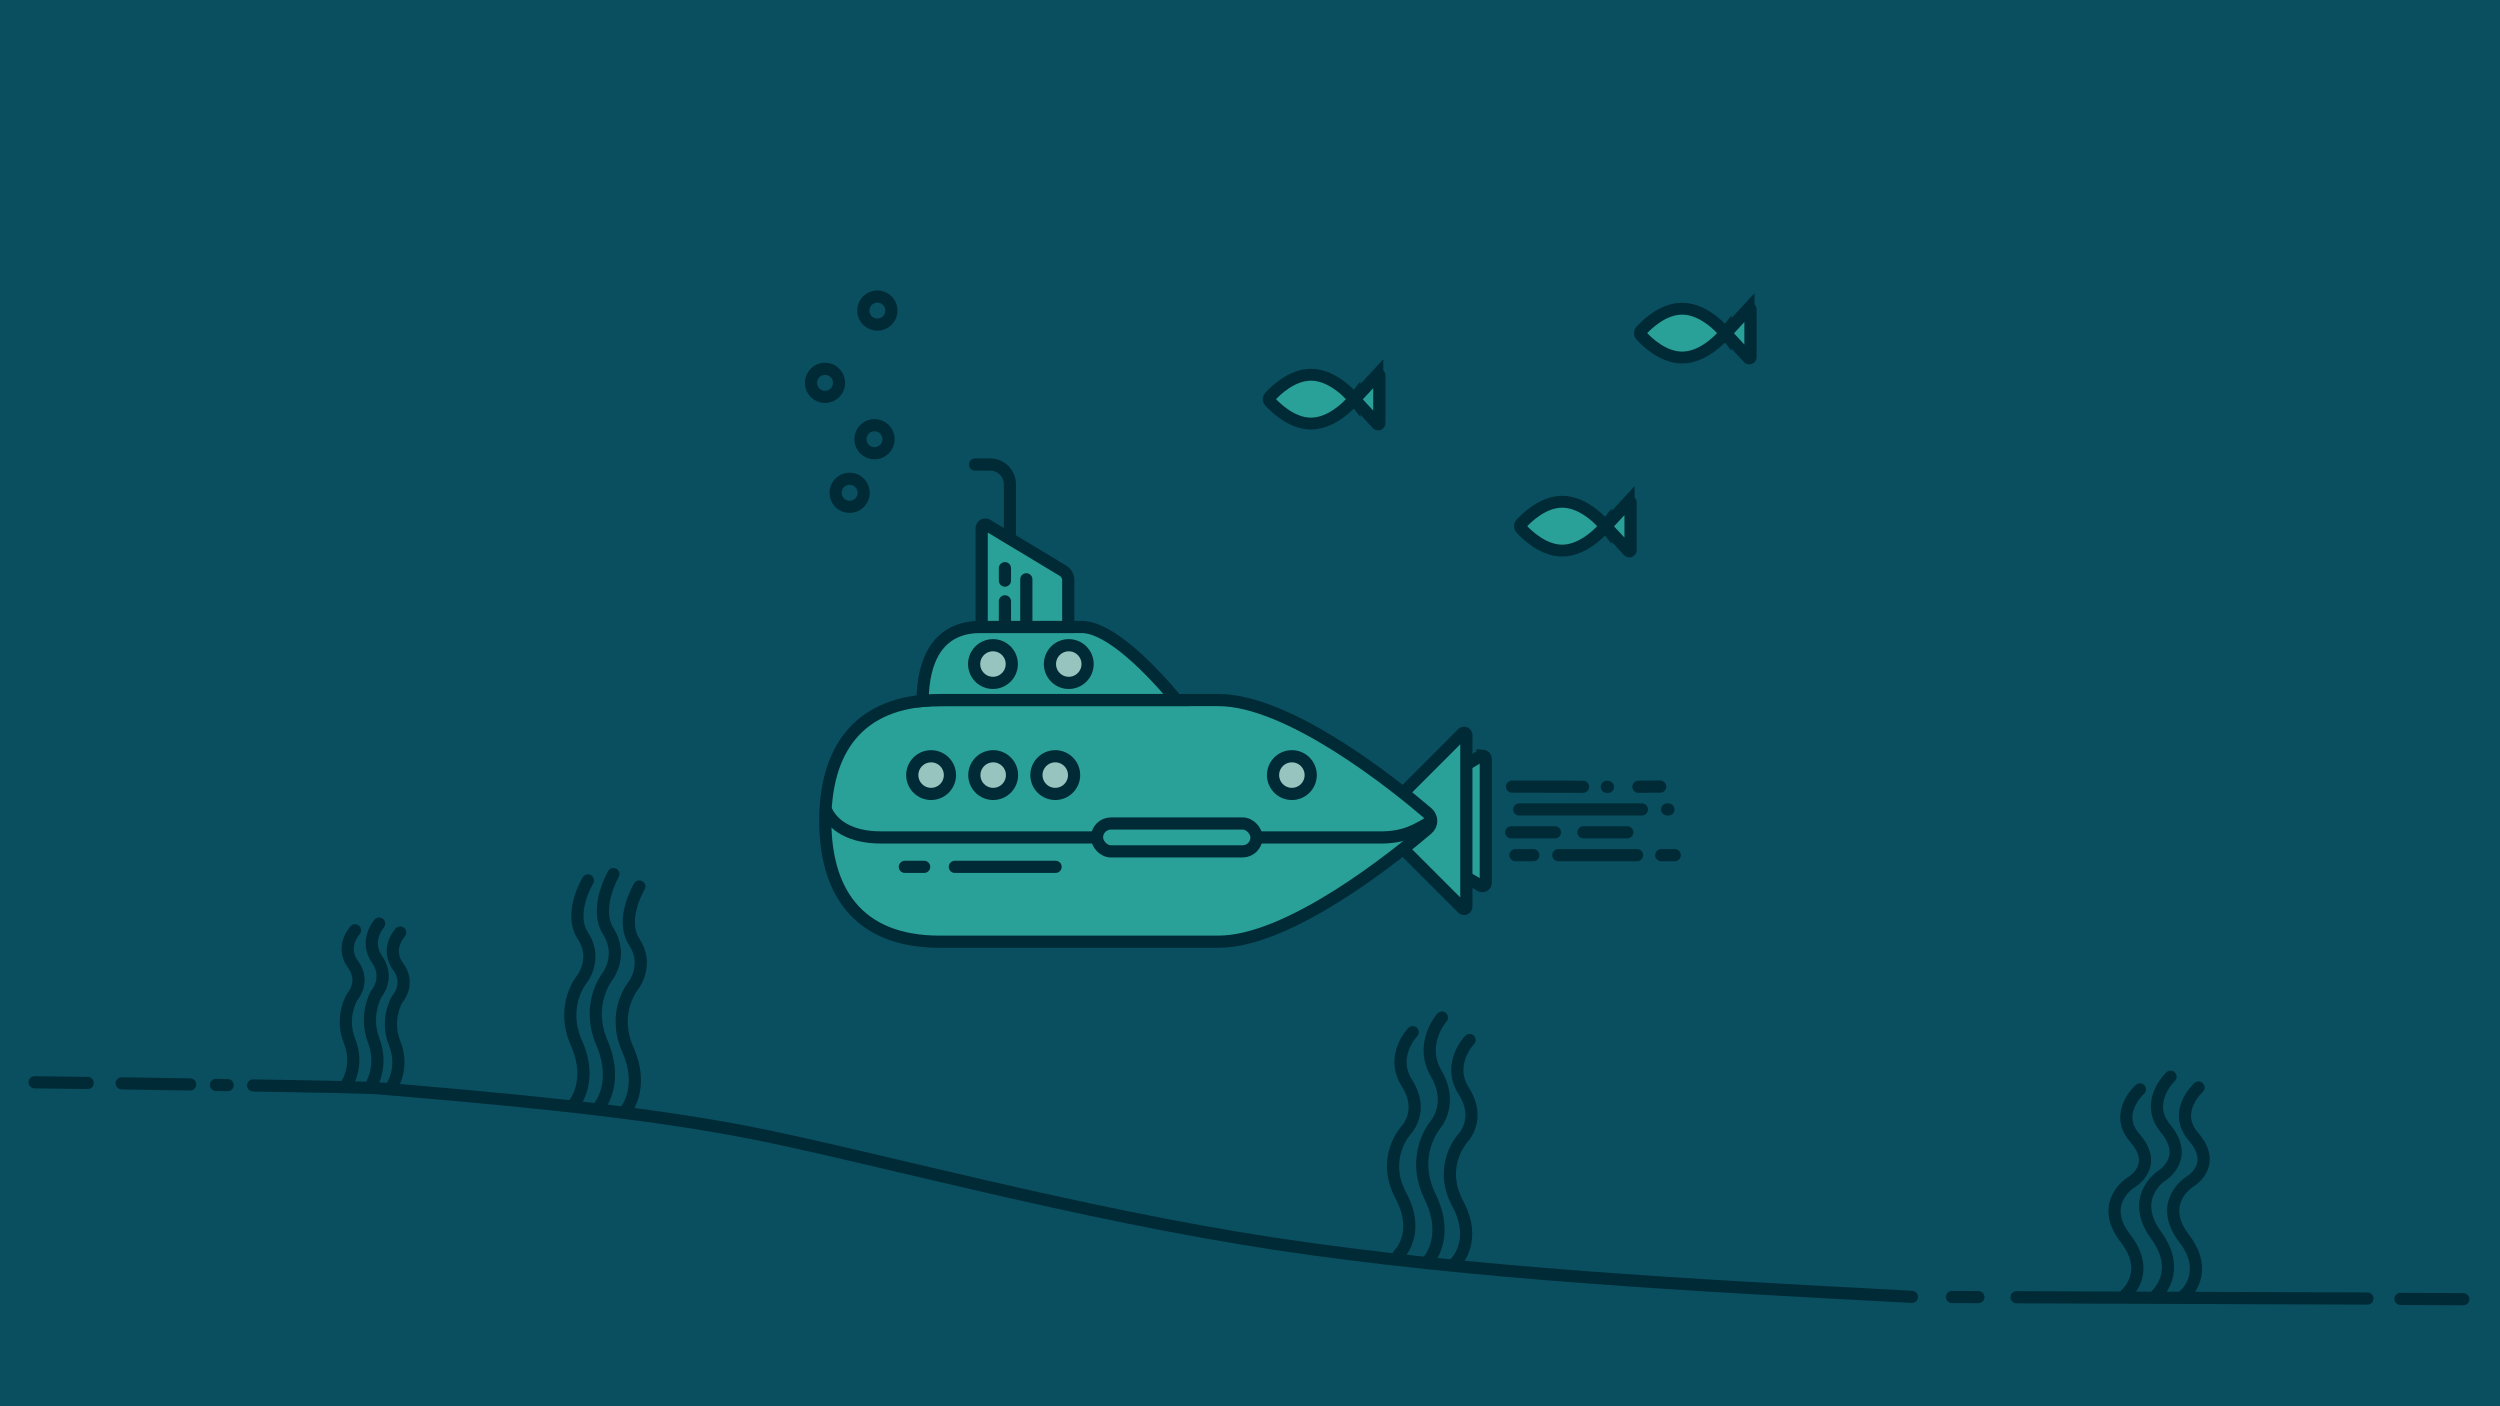 <?xml version="1.0" encoding="UTF-8" standalone="no"?>
<!-- Created with Inkscape (http://www.inkscape.org/) -->

<svg
   width="373.333mm"
   height="210mm"
   viewBox="0 0 373.333 210"
   version="1.1"
   id="svg1"
   inkscape:version="1.3.2 (091e20ef0f, 2023-11-25, custom)"
   sodipodi:docname="under_water.svg"
   inkscape:export-filename="under_water.png"
   inkscape:export-xdpi="261.25714"
   inkscape:export-ydpi="261.25714"
   xmlns:inkscape="http://www.inkscape.org/namespaces/inkscape"
   xmlns:sodipodi="http://sodipodi.sourceforge.net/DTD/sodipodi-0.dtd"
   xmlns="http://www.w3.org/2000/svg"
   xmlns:svg="http://www.w3.org/2000/svg">
  <sodipodi:namedview
     id="namedview1"
     pagecolor="#ffffff"
     bordercolor="#000000"
     borderopacity="0.25"
     inkscape:showpageshadow="2"
     inkscape:pageopacity="0.0"
     inkscape:pagecheckerboard="0"
     inkscape:deskcolor="#d1d1d1"
     inkscape:document-units="mm"
     inkscape:zoom="0.70710678"
     inkscape:cx="424.97118"
     inkscape:cy="521.84481"
     inkscape:window-width="1872"
     inkscape:window-height="992"
     inkscape:window-x="0"
     inkscape:window-y="0"
     inkscape:window-maximized="1"
     inkscape:current-layer="layer2" />
  <defs
     id="defs1">
    <inkscape:path-effect
       effect="fillet_chamfer"
       id="path-effect107"
       is_visible="true"
       lpeversion="1"
       nodesatellites_param="F,0,0,1,0,0,0,1 @ F,0,0,1,0,0,0,1 @ F,0,0,1,0,1.852,0,1 @ F,0,0,1,0,0,0,1 @ F,0,0,1,0,0,0,1 @ F,0,0,1,0,0,0,1"
       radius="0"
       unit="px"
       method="auto"
       mode="F"
       chamfer_steps="1"
       flexible="false"
       use_knot_distance="true"
       apply_no_radius="true"
       apply_with_radius="true"
       only_selected="false"
       hide_knots="false" />
    <inkscape:path-effect
       effect="fillet_chamfer"
       id="path-effect105"
       is_visible="true"
       lpeversion="1"
       nodesatellites_param="F,0,0,1,0,0,0,1 @ F,0,0,1,0,0,0,1 @ F,0,0,1,0,1.852,0,1 @ F,0,0,1,0,0,0,1 @ F,0,0,1,0,0,0,1 @ F,0,0,1,0,0,0,1"
       radius="0"
       unit="px"
       method="auto"
       mode="F"
       chamfer_steps="1"
       flexible="false"
       use_knot_distance="true"
       apply_no_radius="true"
       apply_with_radius="true"
       only_selected="false"
       hide_knots="false" />
    <inkscape:path-effect
       effect="fillet_chamfer"
       id="path-effect102"
       is_visible="true"
       lpeversion="1"
       nodesatellites_param="F,0,0,1,0,0,0,1 @ F,0,0,1,0,0,0,1 @ F,0,0,1,0,1.852,0,1 @ F,0,0,1,0,0,0,1 @ F,0,0,1,0,0,0,1 @ F,0,0,1,0,0,0,1"
       radius="0"
       unit="px"
       method="auto"
       mode="F"
       chamfer_steps="1"
       flexible="false"
       use_knot_distance="true"
       apply_no_radius="true"
       apply_with_radius="true"
       only_selected="false"
       hide_knots="false" />
    <inkscape:path-effect
       effect="bspline"
       id="path-effect82"
       is_visible="true"
       lpeversion="1.3"
       weight="33.333"
       steps="2"
       helper_size="0"
       apply_no_weight="true"
       apply_with_weight="true"
       only_selected="false"
       uniform="false" />
    <inkscape:path-effect
       effect="fillet_chamfer"
       id="path-effect81"
       is_visible="true"
       lpeversion="1"
       nodesatellites_param="F,0,0,1,0,0,0,1 @ F,0,0,1,0,0,0,1 | F,0,0,1,0,0,0,1 @ F,0,0,1,0,0,0,1 | F,0,0,1,0,0,0,1 @ F,0,0,1,0,14.795,0,1 @ F,0,0,1,0,0,0,1 @ F,0,0,1,0,0,0,1"
       radius="0"
       unit="px"
       method="auto"
       mode="F"
       chamfer_steps="1"
       flexible="false"
       use_knot_distance="true"
       apply_no_radius="true"
       apply_with_radius="true"
       only_selected="false"
       hide_knots="false" />
    <inkscape:path-effect
       effect="fillet_chamfer"
       id="path-effect79"
       is_visible="true"
       lpeversion="1"
       nodesatellites_param="F,0,0,1,0,0.438,0,1 @ F,0,1,1,0,0.438,0,1 @ F,0,0,1,0,0,0,1"
       radius="0"
       unit="px"
       method="auto"
       mode="F"
       chamfer_steps="1"
       flexible="false"
       use_knot_distance="true"
       apply_no_radius="true"
       apply_with_radius="true"
       only_selected="false"
       hide_knots="false" />
    <inkscape:path-effect
       effect="fillet_chamfer"
       id="path-effect77"
       is_visible="true"
       lpeversion="1"
       nodesatellites_param="F,0,0,1,0,0,0,1 @ F,0,0,1,0,0,0,1 @ F,0,0,1,0,0.403,0,1 @ F,0,0,1,0,0,0,1"
       radius="0"
       unit="px"
       method="auto"
       mode="F"
       chamfer_steps="1"
       flexible="false"
       use_knot_distance="true"
       apply_no_radius="true"
       apply_with_radius="true"
       only_selected="false"
       hide_knots="false" />
    <inkscape:path-effect
       effect="fillet_chamfer"
       id="path-effect75"
       is_visible="true"
       lpeversion="1"
       nodesatellites_param="F,0,0,1,0,0.438,0,1 @ F,0,1,1,0,0.438,0,1 @ F,0,0,1,0,0,0,1"
       radius="0"
       unit="px"
       method="auto"
       mode="F"
       chamfer_steps="1"
       flexible="false"
       use_knot_distance="true"
       apply_no_radius="true"
       apply_with_radius="true"
       only_selected="false"
       hide_knots="false" />
    <inkscape:path-effect
       effect="fillet_chamfer"
       id="path-effect73"
       is_visible="true"
       lpeversion="1"
       nodesatellites_param="F,0,0,1,0,0,0,1 @ F,0,0,1,0,0,0,1 @ F,0,0,1,0,0.403,0,1 @ F,0,0,1,0,0,0,1"
       radius="0"
       unit="px"
       method="auto"
       mode="F"
       chamfer_steps="1"
       flexible="false"
       use_knot_distance="true"
       apply_no_radius="true"
       apply_with_radius="true"
       only_selected="false"
       hide_knots="false" />
    <inkscape:path-effect
       effect="fillet_chamfer"
       id="path-effect71"
       is_visible="true"
       lpeversion="1"
       nodesatellites_param="F,0,0,1,0,0,0,1 @ F,0,0,1,0,0,0,1 @ F,0,0,1,0,0.403,0,1 @ F,0,0,1,0,0,0,1"
       radius="0"
       unit="px"
       method="auto"
       mode="F"
       chamfer_steps="1"
       flexible="false"
       use_knot_distance="true"
       apply_no_radius="true"
       apply_with_radius="true"
       only_selected="false"
       hide_knots="false" />
    <inkscape:path-effect
       effect="fillet_chamfer"
       id="path-effect70"
       is_visible="true"
       lpeversion="1"
       nodesatellites_param="F,0,0,1,0,0.438,0,1 @ F,0,1,1,0,0.438,0,1 @ F,0,0,1,0,0,0,1"
       radius="0"
       unit="px"
       method="auto"
       mode="F"
       chamfer_steps="1"
       flexible="false"
       use_knot_distance="true"
       apply_no_radius="true"
       apply_with_radius="true"
       only_selected="false"
       hide_knots="false" />
    <inkscape:path-effect
       effect="fillet_chamfer"
       id="path-effect69"
       is_visible="true"
       lpeversion="1"
       nodesatellites_param="F,0,0,1,0,0.374,0,1 @ F,0,0,1,0,0,0,1 @ F,0,1,1,0,0.374,0,1"
       radius="0"
       unit="px"
       method="auto"
       mode="F"
       chamfer_steps="1"
       flexible="false"
       use_knot_distance="true"
       apply_no_radius="true"
       apply_with_radius="true"
       only_selected="false"
       hide_knots="false" />
    <inkscape:path-effect
       effect="fillet_chamfer"
       id="path-effect68"
       is_visible="true"
       lpeversion="1"
       nodesatellites_param="F,0,0,1,0,0,0,1 @ F,0,0,1,0,1.092,0,1 @ F,0,0,1,0,0,0,1 @ F,0,0,1,0,0,0,1"
       radius="0"
       unit="px"
       method="auto"
       mode="F"
       chamfer_steps="1"
       flexible="false"
       use_knot_distance="true"
       apply_no_radius="true"
       apply_with_radius="true"
       only_selected="false"
       hide_knots="false" />
    <inkscape:path-effect
       effect="fillet_chamfer"
       id="path-effect62"
       is_visible="true"
       lpeversion="1"
       nodesatellites_param="F,0,0,1,0,0,0,1 @ F,0,0,1,0,2.95,0,1 @ F,0,0,1,0,0,0,1"
       radius="0"
       unit="px"
       method="auto"
       mode="F"
       chamfer_steps="1"
       flexible="false"
       use_knot_distance="true"
       apply_no_radius="true"
       apply_with_radius="true"
       only_selected="false"
       hide_knots="false" />
    <inkscape:path-effect
       effect="fillet_chamfer"
       id="path-effect60"
       is_visible="true"
       lpeversion="1"
       nodesatellites_param="F,0,0,1,0,0.95,0,1 @ F,0,0,1,0,0,0,1 @ F,0,0,1,0,0,0,1 @ F,0,1,1,0,0.95,0,1"
       radius="0"
       unit="px"
       method="auto"
       mode="F"
       chamfer_steps="1"
       flexible="false"
       use_knot_distance="true"
       apply_no_radius="true"
       apply_with_radius="true"
       only_selected="false"
       hide_knots="false" />
    <inkscape:path-effect
       effect="fillet_chamfer"
       id="path-effect59"
       is_visible="true"
       lpeversion="1"
       nodesatellites_param="F,0,0,1,0,0,0,1 @ F,0,0,1,0,0,0,1 @ F,0,0,1,0,1.852,0,1 @ F,0,0,1,0,0,0,1 @ F,0,0,1,0,0,0,1 @ F,0,0,1,0,0,0,1"
       radius="0"
       unit="px"
       method="auto"
       mode="F"
       chamfer_steps="1"
       flexible="false"
       use_knot_distance="true"
       apply_no_radius="true"
       apply_with_radius="true"
       only_selected="false"
       hide_knots="false" />
    <inkscape:path-effect
       effect="fillet_chamfer"
       id="path-effect57"
       is_visible="true"
       lpeversion="1"
       nodesatellites_param="F,0,0,1,0,0.496,0,1 @ F,0,0,1,0,0,0,1 @ F,0,0,1,0,0,0,1 @ F,0,1,1,0,0.496,0,1"
       radius="0"
       unit="px"
       method="auto"
       mode="F"
       chamfer_steps="1"
       flexible="false"
       use_knot_distance="true"
       apply_no_radius="true"
       apply_with_radius="true"
       only_selected="false"
       hide_knots="false" />
    <inkscape:path-effect
       effect="fillet_chamfer"
       id="path-effect55"
       is_visible="true"
       lpeversion="1"
       nodesatellites_param="F,0,0,1,0,0,0,1 @ F,0,0,1,0,0,0,1 @ F,0,0,1,0,1.852,0,1 @ F,0,0,1,0,0,0,1 @ F,0,0,1,0,0,0,1 @ F,0,0,1,0,0,0,1"
       radius="0"
       unit="px"
       method="auto"
       mode="F"
       chamfer_steps="1"
       flexible="false"
       use_knot_distance="true"
       apply_no_radius="true"
       apply_with_radius="true"
       only_selected="false"
       hide_knots="false" />
    <inkscape:path-effect
       effect="fillet_chamfer"
       id="path-effect53"
       is_visible="true"
       lpeversion="1"
       nodesatellites_param="F,0,0,1,0,0,0,1 @ F,0,0,1,0,0,0,1 @ F,0,0,1,0,1.852,0,1 @ F,0,0,1,0,0,0,1 @ F,0,0,1,0,0,0,1 @ F,0,0,1,0,0,0,1"
       radius="0"
       unit="px"
       method="auto"
       mode="F"
       chamfer_steps="1"
       flexible="false"
       use_knot_distance="true"
       apply_no_radius="true"
       apply_with_radius="true"
       only_selected="false"
       hide_knots="false" />
    <inkscape:path-effect
       effect="fillet_chamfer"
       id="path-effect51"
       is_visible="true"
       lpeversion="1"
       nodesatellites_param="F,0,0,1,0,0,0,1 @ F,0,0,1,0,0,0,1 @ F,0,0,1,0,1.852,0,1 @ F,0,0,1,0,0,0,1 @ F,0,0,1,0,0,0,1 @ F,0,0,1,0,0,0,1"
       radius="0"
       unit="px"
       method="auto"
       mode="F"
       chamfer_steps="1"
       flexible="false"
       use_knot_distance="true"
       apply_no_radius="true"
       apply_with_radius="true"
       only_selected="false"
       hide_knots="false" />
    <inkscape:path-effect
       effect="fillet_chamfer"
       id="path-effect19"
       is_visible="true"
       lpeversion="1"
       nodesatellites_param="F,0,0,1,0,0,0,1 @ F,0,0,1,0,0.824,0,1 @ F,0,1,1,0,0.824,0,1"
       radius="0"
       unit="px"
       method="auto"
       mode="F"
       chamfer_steps="1"
       flexible="false"
       use_knot_distance="true"
       apply_no_radius="true"
       apply_with_radius="true"
       only_selected="false"
       hide_knots="false" />
    <inkscape:path-effect
       effect="fillet_chamfer"
       id="path-effect17"
       is_visible="true"
       lpeversion="1"
       nodesatellites_param="F,0,0,1,0,0,0,1 @ F,0,0,1,0,0.824,0,1 @ F,0,1,1,0,0.824,0,1"
       radius="0"
       unit="px"
       method="auto"
       mode="F"
       chamfer_steps="1"
       flexible="false"
       use_knot_distance="true"
       apply_no_radius="true"
       apply_with_radius="true"
       only_selected="false"
       hide_knots="false" />
    <inkscape:path-effect
       effect="fillet_chamfer"
       id="path-effect15"
       is_visible="true"
       lpeversion="1"
       nodesatellites_param="F,0,0,1,0,0,0,1 @ F,0,0,1,0,0.824,0,1 @ F,0,1,1,0,0.824,0,1"
       radius="0"
       unit="px"
       method="auto"
       mode="F"
       chamfer_steps="1"
       flexible="false"
       use_knot_distance="true"
       apply_no_radius="true"
       apply_with_radius="true"
       only_selected="false"
       hide_knots="false" />
    <inkscape:path-effect
       effect="fillet_chamfer"
       id="path-effect11"
       is_visible="true"
       lpeversion="1"
       nodesatellites_param="F,0,0,1,0,0,0,1 @ F,0,0,1,0,0.824,0,1 @ F,0,1,1,0,0.824,0,1"
       radius="0"
       unit="px"
       method="auto"
       mode="F"
       chamfer_steps="1"
       flexible="false"
       use_knot_distance="true"
       apply_no_radius="true"
       apply_with_radius="true"
       only_selected="false"
       hide_knots="false" />
    <inkscape:path-effect
       effect="fillet_chamfer"
       id="path-effect7"
       is_visible="true"
       lpeversion="1"
       nodesatellites_param="F,0,0,1,0,0,0,1 @ F,0,0,1,0,0.824,0,1 @ F,0,1,1,0,0.824,0,1"
       radius="0"
       unit="px"
       method="auto"
       mode="F"
       chamfer_steps="1"
       flexible="false"
       use_knot_distance="true"
       apply_no_radius="true"
       apply_with_radius="true"
       only_selected="false"
       hide_knots="false" />
    <inkscape:path-effect
       effect="fillet_chamfer"
       id="path-effect5"
       is_visible="true"
       lpeversion="1"
       nodesatellites_param="F,0,0,1,0,0,0,1 @ F,0,0,1,0,0,0,1 @ F,0,0,1,0,1.852,0,1 @ F,0,0,1,0,0,0,1 @ F,0,0,1,0,0,0,1 @ F,0,0,1,0,0,0,1"
       radius="0"
       unit="px"
       method="auto"
       mode="F"
       chamfer_steps="1"
       flexible="false"
       use_knot_distance="true"
       apply_no_radius="true"
       apply_with_radius="true"
       only_selected="false"
       hide_knots="false" />
    <linearGradient
       id="swatch19"
       inkscape:swatch="solid">
      <stop
         style="stop-color:#073642;stop-opacity:1;"
         offset="0"
         id="stop19" />
    </linearGradient>
    <inkscape:path-effect
       effect="fillet_chamfer"
       id="path-effect14"
       is_visible="true"
       lpeversion="1"
       nodesatellites_param="F,0,0,1,0,0,0,1 @ F,0,0,1,0,1.272,0,1 @ F,0,0,1,0,0,0,1 @ F,0,1,1,0,1.272,0,1 @ F,0,0,1,0,0,0,1 @ F,0,1,1,0,1.272,0,1 @ F,0,0,1,0,0,0,1 @ F,0,1,1,0,1.272,0,1 @ F,0,0,1,0,0,0,1 @ F,0,1,1,0,1.272,0,1 @ F,0,0,1,0,0,0,1 @ F,0,1,1,0,1.272,0,1 @ F,0,0,1,0,0,0,1 | F,0,0,1,0,0,0,1 @ F,0,0,1,0,0,0,1 @ F,0,0,1,0,0,0,1 @ F,0,0,1,0,0,0,1"
       radius="0"
       unit="px"
       method="auto"
       mode="F"
       chamfer_steps="1"
       flexible="false"
       use_knot_distance="true"
       apply_no_radius="true"
       apply_with_radius="true"
       only_selected="false"
       hide_knots="false" />
    <inkscape:path-effect
       effect="fillet_chamfer"
       id="path-effect12"
       is_visible="true"
       lpeversion="1"
       nodesatellites_param="F,0,0,1,0,0,0,1 @ F,0,0,1,0,1.272,0,1 @ F,0,0,1,0,0,0,1 @ F,0,1,1,0,1.272,0,1 @ F,0,0,1,0,0,0,1 @ F,0,1,1,0,1.272,0,1 @ F,0,0,1,0,0,0,1 @ F,0,1,1,0,1.272,0,1 @ F,0,0,1,0,0,0,1 @ F,0,1,1,0,1.272,0,1 @ F,0,0,1,0,0,0,1 @ F,0,1,1,0,1.272,0,1 @ F,0,0,1,0,0,0,1 | F,0,0,1,0,0,0,1 @ F,0,0,1,0,0,0,1 @ F,0,0,1,0,0,0,1 @ F,0,0,1,0,0,0,1"
       radius="0"
       unit="px"
       method="auto"
       mode="F"
       chamfer_steps="1"
       flexible="false"
       use_knot_distance="true"
       apply_no_radius="true"
       apply_with_radius="true"
       only_selected="false"
       hide_knots="false" />
    <inkscape:path-effect
       effect="fillet_chamfer"
       id="path-effect10"
       is_visible="true"
       lpeversion="1"
       nodesatellites_param="F,0,0,1,0,0,0,1 @ F,0,0,1,0,1.272,0,1 @ F,0,0,1,0,0,0,1 @ F,0,1,1,0,1.272,0,1 @ F,0,0,1,0,0,0,1 @ F,0,1,1,0,1.272,0,1 @ F,0,0,1,0,0,0,1 @ F,0,1,1,0,1.272,0,1 @ F,0,0,1,0,0,0,1 @ F,0,1,1,0,1.272,0,1 @ F,0,0,1,0,0,0,1 @ F,0,1,1,0,1.272,0,1 @ F,0,0,1,0,0,0,1 | F,0,0,1,0,0,0,1 @ F,0,0,1,0,0,0,1 @ F,0,0,1,0,0,0,1 @ F,0,0,1,0,0,0,1"
       radius="0"
       unit="px"
       method="auto"
       mode="F"
       chamfer_steps="1"
       flexible="false"
       use_knot_distance="true"
       apply_no_radius="true"
       apply_with_radius="true"
       only_selected="false"
       hide_knots="false" />
    <inkscape:path-effect
       effect="fillet_chamfer"
       id="path-effect8"
       is_visible="true"
       lpeversion="1"
       nodesatellites_param="F,0,0,1,0,0,0,1 @ F,0,0,1,0,1.272,0,1 @ F,0,0,1,0,0,0,1 @ F,0,1,1,0,1.272,0,1 @ F,0,0,1,0,0,0,1 @ F,0,1,1,0,1.272,0,1 @ F,0,0,1,0,0,0,1 @ F,0,1,1,0,1.272,0,1 @ F,0,0,1,0,0,0,1 @ F,0,1,1,0,1.272,0,1 @ F,0,0,1,0,0,0,1 @ F,0,1,1,0,1.272,0,1 @ F,0,0,1,0,0,0,1 | F,0,0,1,0,0,0,1 @ F,0,0,1,0,0,0,1 @ F,0,0,1,0,0,0,1 @ F,0,0,1,0,0,0,1"
       radius="0"
       unit="px"
       method="auto"
       mode="F"
       chamfer_steps="1"
       flexible="false"
       use_knot_distance="true"
       apply_no_radius="true"
       apply_with_radius="true"
       only_selected="false"
       hide_knots="false" />
    <inkscape:path-effect
       effect="fillet_chamfer"
       id="path-effect6"
       is_visible="true"
       lpeversion="1"
       nodesatellites_param="F,0,0,1,0,0,0,1 @ F,0,0,1,0,1.272,0,1 @ F,0,0,1,0,0,0,1 @ F,0,1,1,0,1.272,0,1 @ F,0,0,1,0,0,0,1 @ F,0,1,1,0,1.272,0,1 @ F,0,0,1,0,0,0,1 @ F,0,1,1,0,1.272,0,1 @ F,0,0,1,0,0,0,1 @ F,0,1,1,0,1.272,0,1 @ F,0,0,1,0,0,0,1 @ F,0,1,1,0,1.272,0,1 @ F,0,0,1,0,0,0,1 | F,0,0,1,0,0,0,1 @ F,0,0,1,0,0,0,1 @ F,0,0,1,0,0,0,1 @ F,0,0,1,0,0,0,1"
       radius="0"
       unit="px"
       method="auto"
       mode="F"
       chamfer_steps="1"
       flexible="false"
       use_knot_distance="true"
       apply_no_radius="true"
       apply_with_radius="true"
       only_selected="false"
       hide_knots="false" />
    <inkscape:path-effect
       effect="fillet_chamfer"
       id="path-effect4"
       is_visible="true"
       lpeversion="1"
       nodesatellites_param="F,0,0,1,0,0,0,1 @ F,0,0,1,0,1.272,0,1 @ F,0,0,1,0,0,0,1 @ F,0,1,1,0,1.272,0,1 @ F,0,0,1,0,0,0,1 @ F,0,1,1,0,1.272,0,1 @ F,0,0,1,0,0,0,1 @ F,0,1,1,0,1.272,0,1 @ F,0,0,1,0,0,0,1 @ F,0,1,1,0,1.272,0,1 @ F,0,0,1,0,0,0,1 @ F,0,1,1,0,1.272,0,1 @ F,0,0,1,0,0,0,1 | F,0,0,1,0,0,0,1 @ F,0,0,1,0,0,0,1 @ F,0,0,1,0,0,0,1 @ F,0,0,1,0,0,0,1"
       radius="0"
       unit="px"
       method="auto"
       mode="F"
       chamfer_steps="1"
       flexible="false"
       use_knot_distance="true"
       apply_no_radius="true"
       apply_with_radius="true"
       only_selected="false"
       hide_knots="false" />
    <inkscape:path-effect
       effect="fillet_chamfer"
       id="path-effect2"
       is_visible="true"
       lpeversion="1"
       nodesatellites_param="F,0,0,1,0,0,0,1 @ F,0,0,1,0,1.272,0,1 @ F,0,0,1,0,0,0,1 @ F,0,1,1,0,1.272,0,1 @ F,0,0,1,0,0,0,1 @ F,0,1,1,0,1.272,0,1 @ F,0,0,1,0,0,0,1 @ F,0,1,1,0,1.272,0,1 @ F,0,0,1,0,0,0,1 @ F,0,1,1,0,1.272,0,1 @ F,0,0,1,0,0,0,1 @ F,0,1,1,0,1.272,0,1 @ F,0,0,1,0,0,0,1 | F,0,0,1,0,0,0,1 @ F,0,0,1,0,0,0,1 @ F,0,0,1,0,0,0,1 @ F,0,0,1,0,0,0,1"
       radius="0"
       unit="px"
       method="auto"
       mode="F"
       chamfer_steps="1"
       flexible="false"
       use_knot_distance="true"
       apply_no_radius="true"
       apply_with_radius="true"
       only_selected="false"
       hide_knots="false" />
  </defs>
  <g
     inkscape:label="Backdrop"
     inkscape:groupmode="layer"
     id="layer1"
     sodipodi:insensitive="true"
     style="display:inline">
    <rect
       style="fill:#0a4f60;fill-opacity:1;stroke-width:1.422"
       id="rect1"
       width="373.333"
       height="210"
       x="5.3290705e-15"
       y="1.7763568e-15" />
  </g>
  <g
     inkscape:groupmode="layer"
     id="layer2"
     inkscape:label="Contents">
    <g
       id="g67"
       inkscape:label="submarine"
       transform="translate(13.151,22.86)">
      <path
         id="rect19"
         style="fill:#2aa198;fill-opacity:1;stroke:#002b36;stroke-width:1.822;-inkscape-stroke:none"
         d="m 208.24,89.983 c -0.088,-0.005 -0.176,0.011 -0.255,0.049 l -3.244,1.91 v 15.572 l 3.244,1.91 c 0.346,0.163 0.745,-0.089 0.745,-0.472 V 90.504 c 5e-5,-0.276 -0.215,-0.504 -0.49,-0.521 z"
         sodipodi:nodetypes="cccccccc"
         inkscape:label="inner jet" />
      <path
         id="rect3"
         style="fill:#2aa198;fill-opacity:1;stroke:#002b36;stroke-width:1.822"
         d="m 192.194,99.724 13.047,-13.047 a 0.341,0.341 22.5 0 1 0.583,0.241 l 0,25.611 a 0.341,0.341 157.5 0 1 -0.583,0.241 z"
         sodipodi:nodetypes="cccc"
         inkscape:original-d="M 192.1943,99.724268 205.82401,86.094564 V 113.35396 Z"
         inkscape:path-effect="#path-effect7"
         inkscape:label="jet" />
      <path
         id="rect2"
         style="fill:#2aa198;fill-opacity:1;stroke:#002b36;stroke-width:1.822"
         d="m 127.191,81.68 h 41.59 c 10.653,0 26.465,12.777 31.211,16.828 0.778,0.664 0.778,1.77 -2.7e-4,2.434 -4.746,4.051 -20.558,16.828 -31.211,16.828 h -41.59 c -12.66,0 -17.099,-8.048 -17.099,-18.045 0,-9.997 4.439,-18.045 17.099,-18.045 z"
         sodipodi:nodetypes="sscssss"
         inkscape:label="body"
         inkscape:original-d="m 127.19111,81.679633 h 41.5902 c 12.6602,0 32.60614,18.04463 32.60614,18.04463 0,0 -19.94594,18.044627 -32.60614,18.044627 h -41.5902 c -12.66021,0 -17.09938,-8.04791 -17.09938,-18.044627 0,-9.996725 4.43917,-18.04463 17.09938,-18.04463 z"
         inkscape:path-effect="#path-effect5" />
      <rect
         style="fill:#2aa198;fill-opacity:1;stroke:#002b36;stroke-width:1.822;-inkscape-stroke:none"
         id="rect4"
         width="23.821"
         height="4.162"
         x="150.667"
         y="100.116"
         ry="2.081"
         rx="2.081" />
      <path
         style="fill:none;stroke:#002b36;stroke-width:1.822;-inkscape-stroke:none"
         d="m 174.136,102.197 h 18.515 c 4.142,0.088 5.916,-1.287 7.832,-2.345"
         id="path19"
         sodipodi:nodetypes="ccc" />
      <path
         style="fill:none;stroke:#002b36;stroke-width:1.822;-inkscape-stroke:none"
         d="m 150.855,102.197 h -32.329 c -4.713,0.039 -7.322,-1.858 -8.298,-4.03"
         id="path20"
         sodipodi:nodetypes="ccc" />
      <path
         d="m 147.246,92.887 c 0,1.553 -1.259,2.813 -2.812,2.813 v 0 c -0.746,0 -1.462,-0.296 -1.989,-0.824 v 0 c -0.528,-0.527 -0.824,-1.243 -0.824,-1.989 v 0 c 0,-0.746 0.296,-1.461 0.824,-1.989 v 0 c 0.527,-0.527 1.243,-0.824 1.989,-0.824 v 0 c 1.553,3e-4 2.812,1.259 2.812,2.813 z"
         style="fill:#98c4bf;fill-opacity:1;stroke:#002b36;stroke-width:1.822"
         id="path46"
         inkscape:label="window6" />
      <path
         d="m 128.706,92.887 c 0,1.553 -1.259,2.813 -2.813,2.813 v 0 c -0.746,-1e-4 -1.461,-0.296 -1.989,-0.824 v -4e-4 c -0.527,-0.527 -0.823,-1.243 -0.823,-1.988 v -6e-4 c 0,-0.746 0.296,-1.461 0.823,-1.988 l 0.001,-4e-4 c 0.527,-0.527 1.242,-0.823 1.988,-0.823 v 0 c 1.554,0 2.813,1.259 2.813,2.813 z"
         style="fill:#98c4bf;fill-opacity:1;stroke:#002b36;stroke-width:1.822"
         id="path44"
         inkscape:label="window4" />
      <path
         d="m 137.976,92.887 c 0,1.553 -1.259,2.813 -2.813,2.813 v 0 c -0.746,0 -1.461,-0.296 -1.988,-0.824 l -0.001,-2e-4 c -0.527,-0.527 -0.823,-1.243 -0.823,-1.989 v -3e-4 c 0,-0.746 0.296,-1.461 0.824,-1.989 v -2e-4 c 0.527,-0.527 1.243,-0.824 1.988,-0.824 h 10e-4 c 1.553,1e-4 2.812,1.259 2.812,2.813 z"
         style="fill:#98c4bf;fill-opacity:1;stroke:#002b36;stroke-width:1.822"
         id="path45"
         inkscape:label="window5" />
      <path
         d="m 182.581,92.887 c 0,1.553 -1.259,2.813 -2.812,2.813 v 0 c -0.746,0 -1.462,-0.296 -1.989,-0.824 v 0 c -0.528,-0.527 -0.824,-1.243 -0.824,-1.989 v 0 c 0,-0.746 0.296,-1.461 0.824,-1.989 v 0 c 0.527,-0.527 1.243,-0.824 1.989,-0.824 v 0 c 1.553,3e-4 2.812,1.259 2.812,2.813 z"
         style="fill:#98c4bf;fill-opacity:1;stroke:#002b36;stroke-width:1.822"
         id="path47"
         inkscape:label="window3" />
      <path
         style="fill:#d33682;stroke:#002b36;stroke-width:1.822;stroke-linecap:round;-inkscape-stroke:none"
         d="m 129.441,106.588 h 15.042"
         id="path48" />
      <path
         style="fill:#d33682;stroke:#002b36;stroke-width:1.822;stroke-linecap:round;-inkscape-stroke:none"
         d="m 121.977,106.588 h 2.878"
         id="path49" />
      <path
         id="path51"
         style="fill:#2aa198;fill-opacity:1;stroke:#002b36;stroke-width:1.822"
         d="m 133.296,70.763 c -6.36,0 -8.629,4.908 -8.676,11.041 0.818,-0.079 1.672,-0.124 2.571,-0.124 h 35.366 c -3.596,-4.284 -9.857,-10.917 -14.219,-10.917 z"
         inkscape:label="top thing" />
      <path
         d="m 149.263,76.305 c 0,1.553 -1.259,2.813 -2.812,2.813 v 0 c -0.746,0 -1.462,-0.296 -1.989,-0.824 v 0 c -0.528,-0.527 -0.824,-1.243 -0.824,-1.989 v 0 c 0,-0.746 0.296,-1.461 0.824,-1.989 v 0 c 0.527,-0.527 1.243,-0.824 1.989,-0.824 v 0 c 1.553,3e-4 2.812,1.259 2.812,2.813 z"
         style="fill:#98c4bf;fill-opacity:1;stroke:#002b36;stroke-width:1.822"
         id="path55"
         inkscape:label="window2" />
      <path
         d="m 137.943,76.305 c 0,1.553 -1.259,2.813 -2.813,2.813 v 0 c -0.746,0 -1.461,-0.296 -1.988,-0.824 l -0.001,-2e-4 c -0.527,-0.527 -0.823,-1.243 -0.823,-1.989 v -3e-4 c 0,-0.746 0.296,-1.461 0.824,-1.989 v -2e-4 c 0.527,-0.527 1.243,-0.824 1.988,-0.824 h 0.001 c 1.553,1e-4 2.812,1.259 2.812,2.813 z"
         style="fill:#98c4bf;fill-opacity:1;stroke:#002b36;stroke-width:1.822"
         id="path56"
         inkscape:label="window1" />
      <path
         id="rect56"
         style="fill:#2aa198;fill-opacity:1;stroke:#002b36;stroke-width:1.822;stroke-linecap:round"
         d="m 133.447,56.011 v 14.752 h 12.929 v -6.969 a 1.681,1.681 60.522 0 0 -0.814,-1.441 l -11.301,-6.802 a 0.537,0.537 150.522 0 0 -0.814,0.46 z"
         sodipodi:nodetypes="ccccc"
         inkscape:path-effect="#path-effect60"
         inkscape:original-d="M 133.44715,55.060796 V 70.763123 H 146.3766 V 62.843266 Z"
         inkscape:label="scope holder thing" />
      <path
         style="fill:#d33682;stroke:#002b36;stroke-width:1.822;stroke-linecap:round;-inkscape-stroke:none"
         d="M 136.919,70.739 V 66.938"
         id="path57" />
      <path
         style="fill:#d33682;stroke:#002b36;stroke-width:1.822;stroke-linecap:round;-inkscape-stroke:none"
         d="M 136.919,63.843 V 61.988"
         id="path60" />
      <path
         style="fill:#d33682;stroke:#002b36;stroke-width:1.822;stroke-linecap:round;-inkscape-stroke:none"
         d="M 140.113,70.089 V 63.646"
         id="path61" />
      <path
         style="fill:none;stroke:#002b36;stroke-width:1.822;stroke-linecap:round;-inkscape-stroke:none"
         d="M 137.661,57.26 V 49.46 a 2.95,2.95 45 0 0 -2.95,-2.95 h -2.253"
         id="path62"
         inkscape:path-effect="#path-effect62"
         inkscape:original-d="M 137.66107,57.260095 V 46.510717 h -5.20315"
         inkscape:label="scope" />
      <g
         id="g66"
         transform="translate(0.112,1.045)"
         inkscape:label="trail">
        <path
           style="fill:none;stroke:#002b36;stroke-width:1.822;stroke-linecap:round;-inkscape-stroke:none"
           d="m 213.046,103.799 h 2.667 m 3.737,0 h 11.755 m 3.613,0 h 2.01"
           id="path66"
           sodipodi:nodetypes="cccccc" />
        <path
           style="fill:none;stroke:#002b36;stroke-width:1.822;stroke-linecap:round;-inkscape-stroke:none"
           d="m 212.418,100.386 h 6.526 m 4.261,0 h 6.544"
           id="path65"
           sodipodi:nodetypes="cccc" />
        <path
           style="fill:none;stroke:#002b36;stroke-width:1.822;stroke-linecap:round;-inkscape-stroke:none"
           d="m 213.604,96.972 h 18.318 m 3.776,0 h 0.193"
           id="path64"
           sodipodi:nodetypes="cccc" />
        <path
           style="fill:none;stroke:#002b36;stroke-width:1.822;stroke-linecap:round;-inkscape-stroke:none"
           d="m 212.536,93.559 10.599,0.025 m 3.553,0.012 0.169,0.012 m 4.549,-0.025 3.246,-0.025"
           id="path63"
           sodipodi:nodetypes="cccccc" />
      </g>
    </g>
    <g
       id="g76"
       inkscape:label="fish3"
       style="fill:#2aa198;fill-opacity:1">
      <path
         id="path75"
         style="fill:#2aa198;stroke:#002b36;stroke-width:1.544;stroke-linecap:round;fill-opacity:1"
         d="m 202.254,60.298 c 0,0 -2.381,3.175 -5.319,3.175 -2.368,1e-6 -4.374,-2.063 -5.063,-2.863 -0.145,-0.169 -0.145,-0.455 2.2e-4,-0.624 0.689,-0.8 2.695,-2.863 5.063,-2.863 2.937,2e-6 5.319,3.175 5.319,3.175 z"
         sodipodi:nodetypes="cscsc"
         transform="matrix(1.212,0,0,1.149,-42.91,-9.675)"
         inkscape:original-d="m 202.25375,60.297887 c 0,0 -2.38117,3.175024 -5.3185,3.175026 -2.93733,1e-6 -5.31851,-3.175026 -5.31851,-3.175026 0,0 2.38118,-3.175027 5.31851,-3.175026 2.93733,2e-6 5.3185,3.175026 5.3185,3.175026 z"
         inkscape:path-effect="#path-effect77" />
      <path
         id="path76"
         style="fill:#2aa198;stroke:#002b36;stroke-width:1.737;stroke-linecap:round;fill-opacity:1"
         d="m 205.824,56.901 v 6.793 a 0.171,0.171 158.723 0 1 -0.297,0.115 l -3.224,-3.512 3.224,-3.512 a 0.171,0.171 21.277 0 1 0.297,0.115 z"
         sodipodi:nodetypes="cccc"
         transform="matrix(1.053,0,0,1.045,-10.752,-3.373)"
         inkscape:original-d="m 205.82431,56.462948 v 7.669879 l -3.52081,-3.834939 z"
         inkscape:path-effect="#path-effect79" />
    </g>
    <g
       id="g71"
       inkscape:label="fish2"
       transform="translate(37.515,18.967)"
       style="fill:#2aa198;fill-opacity:1">
      <path
         id="path69"
         style="fill:#2aa198;stroke:#002b36;stroke-width:1.544;stroke-linecap:round;fill-opacity:1"
         d="m 202.254,60.298 c 0,0 -2.381,3.175 -5.319,3.175 -2.368,1e-6 -4.374,-2.063 -5.063,-2.863 -0.145,-0.169 -0.145,-0.455 2.2e-4,-0.624 0.689,-0.8 2.695,-2.863 5.063,-2.863 2.937,2e-6 5.319,3.175 5.319,3.175 z"
         sodipodi:nodetypes="cscsc"
         transform="matrix(1.212,0,0,1.149,-42.91,-9.675)"
         inkscape:original-d="m 202.25375,60.297887 c 0,0 -2.38117,3.175024 -5.3185,3.175026 -2.93733,1e-6 -5.31851,-3.175026 -5.31851,-3.175026 0,0 2.38118,-3.175027 5.31851,-3.175026 2.93733,2e-6 5.3185,3.175026 5.3185,3.175026 z"
         inkscape:path-effect="#path-effect71" />
      <path
         id="rect69"
         style="fill:#2aa198;stroke:#002b36;stroke-width:1.737;stroke-linecap:round;fill-opacity:1"
         d="m 205.824,56.901 v 6.793 a 0.171,0.171 158.723 0 1 -0.297,0.115 l -3.224,-3.512 3.224,-3.512 a 0.171,0.171 21.277 0 1 0.297,0.115 z"
         sodipodi:nodetypes="cccc"
         transform="matrix(1.053,0,0,1.045,-10.752,-3.373)"
         inkscape:original-d="m 205.82431,56.462948 v 7.669879 l -3.52081,-3.834939 z"
         inkscape:path-effect="#path-effect70" />
    </g>
    <g
       id="g72"
       inkscape:label="fish1"
       transform="translate(55.426,-9.862)"
       style="fill:#2aa198;fill-opacity:1">
      <path
         id="path71"
         style="fill:#2aa198;stroke:#002b36;stroke-width:1.544;stroke-linecap:round;fill-opacity:1"
         d="m 202.254,60.298 c 0,0 -2.381,3.175 -5.319,3.175 -2.368,1e-6 -4.374,-2.063 -5.063,-2.863 -0.145,-0.169 -0.145,-0.455 2.2e-4,-0.624 0.689,-0.8 2.695,-2.863 5.063,-2.863 2.937,2e-6 5.319,3.175 5.319,3.175 z"
         sodipodi:nodetypes="cscsc"
         inkscape:path-effect="#path-effect73"
         inkscape:original-d="m 202.25375,60.297887 c 0,0 -2.38117,3.175024 -5.3185,3.175026 -2.93733,1e-6 -5.31851,-3.175026 -5.31851,-3.175026 0,0 2.38118,-3.175027 5.31851,-3.175026 2.93733,2e-6 5.3185,3.175026 5.3185,3.175026 z"
         transform="matrix(1.212,0,0,1.149,-42.91,-9.675)" />
      <path
         id="path72"
         style="fill:#2aa198;stroke:#002b36;stroke-width:1.737;stroke-linecap:round;fill-opacity:1"
         d="m 205.824,56.901 v 6.793 a 0.171,0.171 158.723 0 1 -0.297,0.115 l -3.224,-3.512 3.224,-3.512 a 0.171,0.171 21.277 0 1 0.297,0.115 z"
         sodipodi:nodetypes="cccc"
         inkscape:path-effect="#path-effect75"
         inkscape:original-d="m 205.82431,56.462948 v 7.669879 l -3.52081,-3.834939 z"
         transform="matrix(1.053,0,0,1.045,-10.752,-3.373)" />
    </g>
    <circle
       style="fill:none;fill-opacity:1;stroke:#002b36;stroke-width:1.822;stroke-linecap:round;-inkscape-stroke:none"
       id="path79"
       cx="126.879"
       cy="73.591"
       r="2.1"
       inkscape:label="bubble4" />
    <circle
       style="fill:none;fill-opacity:1;stroke:#002b36;stroke-width:1.822;stroke-linecap:round;-inkscape-stroke:none"
       id="circle79"
       cx="130.592"
       cy="65.591"
       r="2.1"
       inkscape:label="bubble3" />
    <circle
       style="fill:none;fill-opacity:1;stroke:#002b36;stroke-width:1.822;stroke-linecap:round;-inkscape-stroke:none"
       id="circle80"
       cx="123.203"
       cy="57.172"
       r="2.1"
       inkscape:label="bubble2" />
    <circle
       style="fill:none;fill-opacity:1;stroke:#002b36;stroke-width:1.822;stroke-linecap:round;-inkscape-stroke:none"
       id="circle81"
       cx="131.019"
       cy="46.378"
       r="2.1"
       inkscape:label="bubble1" />
    <path
       style="fill:none;fill-opacity:1;stroke:#002b36;stroke-width:1.822;stroke-linecap:round;-inkscape-stroke:none"
       d="m 5.164,161.622 c 2.642,0.033 5.284,0.066 7.926,0.099 m 5.08,0.056 c 2.296,0.038 6.821,0.112 10.232,0.168 m 3.856,0.067 c 0.578,0.011 1.157,0.022 1.735,0.033 m 3.807,0.048 c 0.509,0.009 1.017,0.017 2.009,0.035 0.992,0.017 2.466,0.043 3.941,0.069 2.359,0.039 4.718,0.077 6.777,0.126 2.06,0.049 3.82,0.107 5.58,0.165 17.729,1.501 38.991,3.302 56.454,6.768 17.464,3.466 48.517,12.05 77.888,16.495 29.371,4.445 62.218,6.178 95.065,7.91 m 5.977,0.025 c 1.314,0.005 2.628,0.01 3.943,0.015 m 5.707,0.021 c 17.466,0.065 34.932,0.129 52.398,0.194 m 4.932,0.049 c 3.128,0.016 6.572,0.033 9.383,0.047"
       id="path81"
       inkscape:path-effect="#path-effect82"
       inkscape:original-d="m 5.1637007,161.62204 c 2.6419765,0.0331 7.9259283,0.0994 7.9259283,0.0994 m 5.07965,0.0557 c 2.296196,0.0376 10.232005,0.16757 10.232005,0.16757 m 3.855869,0.0665 c 0.578369,0.0111 1.156737,0.0223 1.735106,0.0334 m 3.807233,0.048 c 0.508515,0.009 1.017031,0.0173 1.525547,0.0259 1.47465,0.0258 2.949301,0.0517 4.423951,0.0775 0,0 4.717684,0.0773 7.076526,0.11589 1.760386,0.0583 3.520773,0.11659 5.281159,0.17488 0,0 38.990668,3.30181 53.185815,4.50389 20.73247,5.73067 51.78596,14.31418 77.67957,21.47144 32.84787,1.73276 98.54204,5.19822 98.54204,5.19822 m 5.97703,0.0249 c 1.31425,0.005 3.94275,0.0146 3.94275,0.0146 m 5.70693,0.0211 c 0,0 34.93187,0.12933 52.39781,0.19399 m 4.93161,0.049 c 0,0 6.5724,0.0328 9.38332,0.0469"
       sodipodi:nodetypes="cccccccccccccccccccc"
       inkscape:label="ground" />
    <g
       id="g98"
       inkscape:label="seagrass4">
      <path
         style="fill:none;fill-opacity:1;stroke:#002b36;stroke-width:1.822;stroke-linecap:round;-inkscape-stroke:none"
         d="m 89.575,165.12 c 0,0 2.843,-3.496 0.325,-9.362 -2.518,-5.866 0.857,-9.989 0.857,-9.989 0,0 2.333,-3.131 0.105,-6.646 -2.228,-3.515 0.74,-8.589 0.74,-8.589"
         id="path84" />
      <path
         style="fill:none;fill-opacity:1;stroke:#002b36;stroke-width:1.822;stroke-linecap:round;-inkscape-stroke:none"
         d="m 93.445,165.811 c 0,0 2.843,-3.379 0.325,-9.048 -2.518,-5.669 0.857,-9.654 0.857,-9.654 0,0 2.333,-3.026 0.105,-6.423 -2.228,-3.397 0.74,-8.301 0.74,-8.301"
         id="path85" />
      <path
         style="fill:none;fill-opacity:1;stroke:#002b36;stroke-width:1.822;stroke-linecap:round;-inkscape-stroke:none"
         d="m 85.767,164.796 c 0,0 2.843,-3.368 0.325,-9.018 -2.518,-5.65 0.857,-9.623 0.857,-9.623 0,0 2.333,-3.016 0.105,-6.402 -2.228,-3.386 0.74,-8.274 0.74,-8.274"
         id="path86" />
    </g>
    <g
       id="g97"
       inkscape:label="seagrass3">
      <path
         style="fill:none;fill-opacity:1;stroke:#002b36;stroke-width:1.822;stroke-linecap:round;-inkscape-stroke:none"
         d="m 55.48,161.976 c 0,0 1.751,-2.881 0.314,-6.631 -1.438,-3.75 0.384,-6.909 0.384,-6.909 0,0 2.079,-2.373 0.132,-5.17 -1.947,-2.797 0.311,-5.345 0.311,-5.345"
         id="path87" />
      <path
         style="fill:none;fill-opacity:1;stroke:#002b36;stroke-width:1.822;stroke-linecap:round;-inkscape-stroke:none"
         d="m 58.616,162.06 c 0,0 1.751,-2.731 0.314,-6.285 -1.438,-3.554 0.384,-6.549 0.384,-6.549 0,0 2.079,-2.249 0.132,-4.901 -1.947,-2.651 0.311,-5.067 0.311,-5.067"
         id="path88" />
      <path
         style="fill:none;fill-opacity:1;stroke:#002b36;stroke-width:1.822;stroke-linecap:round;-inkscape-stroke:none"
         d="m 51.879,161.727 c 0,0 1.751,-2.731 0.314,-6.285 -1.438,-3.554 0.384,-6.549 0.384,-6.549 0,0 2.079,-2.249 0.132,-4.901 -1.947,-2.651 0.311,-5.067 0.311,-5.067"
         id="path89" />
    </g>
    <g
       id="g100"
       inkscape:label="seagrass2">
      <path
         style="fill:none;fill-opacity:1;stroke:#002b36;stroke-width:1.822;stroke-linecap:round;-inkscape-stroke:none"
         d="m 317.436,193.301 c 0,0 3.942,-3.248 -0.033,-8.375 -4.045,-5.219 0.714,-8.274 0.714,-8.274 0,0 4.465,-2.409 0.688,-6.715 -3.253,-3.709 0.754,-7.261 0.754,-7.261"
         id="path98"
         sodipodi:nodetypes="cscsc" />
      <path
         style="fill:none;fill-opacity:1;stroke:#002b36;stroke-width:1.822;stroke-linecap:round;-inkscape-stroke:none"
         d="m 322.012,193.378 c 0,0 3.942,-3.456 -0.033,-8.912 -4.045,-5.553 0.714,-8.804 0.714,-8.804 0,0 4.465,-2.564 0.688,-7.146 -3.253,-3.947 0.754,-7.727 0.754,-7.727"
         id="path99"
         sodipodi:nodetypes="cscsc" />
      <path
         style="fill:none;fill-opacity:1;stroke:#002b36;stroke-width:1.822;stroke-linecap:round;-inkscape-stroke:none"
         d="m 326.193,193.419 c 0,0 3.942,-3.289 -0.033,-8.483 -4.045,-5.285 0.714,-8.38 0.714,-8.38 0,0 4.465,-2.44 0.688,-6.802 -3.253,-3.757 0.754,-7.354 0.754,-7.354"
         id="path100"
         sodipodi:nodetypes="cscsc" />
    </g>
    <g
       id="g95"
       inkscape:label="seagrass1">
      <path
         style="fill:none;fill-opacity:1;stroke:#002b36;stroke-width:1.822;stroke-linecap:round;-inkscape-stroke:none"
         d="m 213.16,188.439 c 0,0 3.45,-3.504 0.399,-9.742 -3.051,-6.238 0.806,-10.755 0.806,-10.755 0,0 2.742,-3.135 0.116,-7.61 -2.626,-4.475 0.843,-8.373 0.843,-8.373"
         id="path93" />
      <path
         style="fill:none;fill-opacity:1;stroke:#002b36;stroke-width:1.822;stroke-linecap:round;-inkscape-stroke:none"
         d="m 217.289,188.634 c 0,0 3.45,-3.201 0.399,-8.899 -3.051,-5.698 0.806,-9.823 0.806,-9.823 0,0 2.742,-2.863 0.116,-6.951 -2.626,-4.088 0.843,-7.648 0.843,-7.648"
         id="path94" />
      <path
         style="fill:none;fill-opacity:1;stroke:#002b36;stroke-width:1.822;stroke-linecap:round;-inkscape-stroke:none"
         d="m 208.802,187.454 c 0,0 3.45,-3.201 0.399,-8.899 -3.051,-5.698 0.806,-9.823 0.806,-9.823 0,0 2.742,-2.863 0.116,-6.951 -2.626,-4.088 0.843,-7.648 0.843,-7.648"
         id="path95" />
    </g>
  </g>
</svg>
